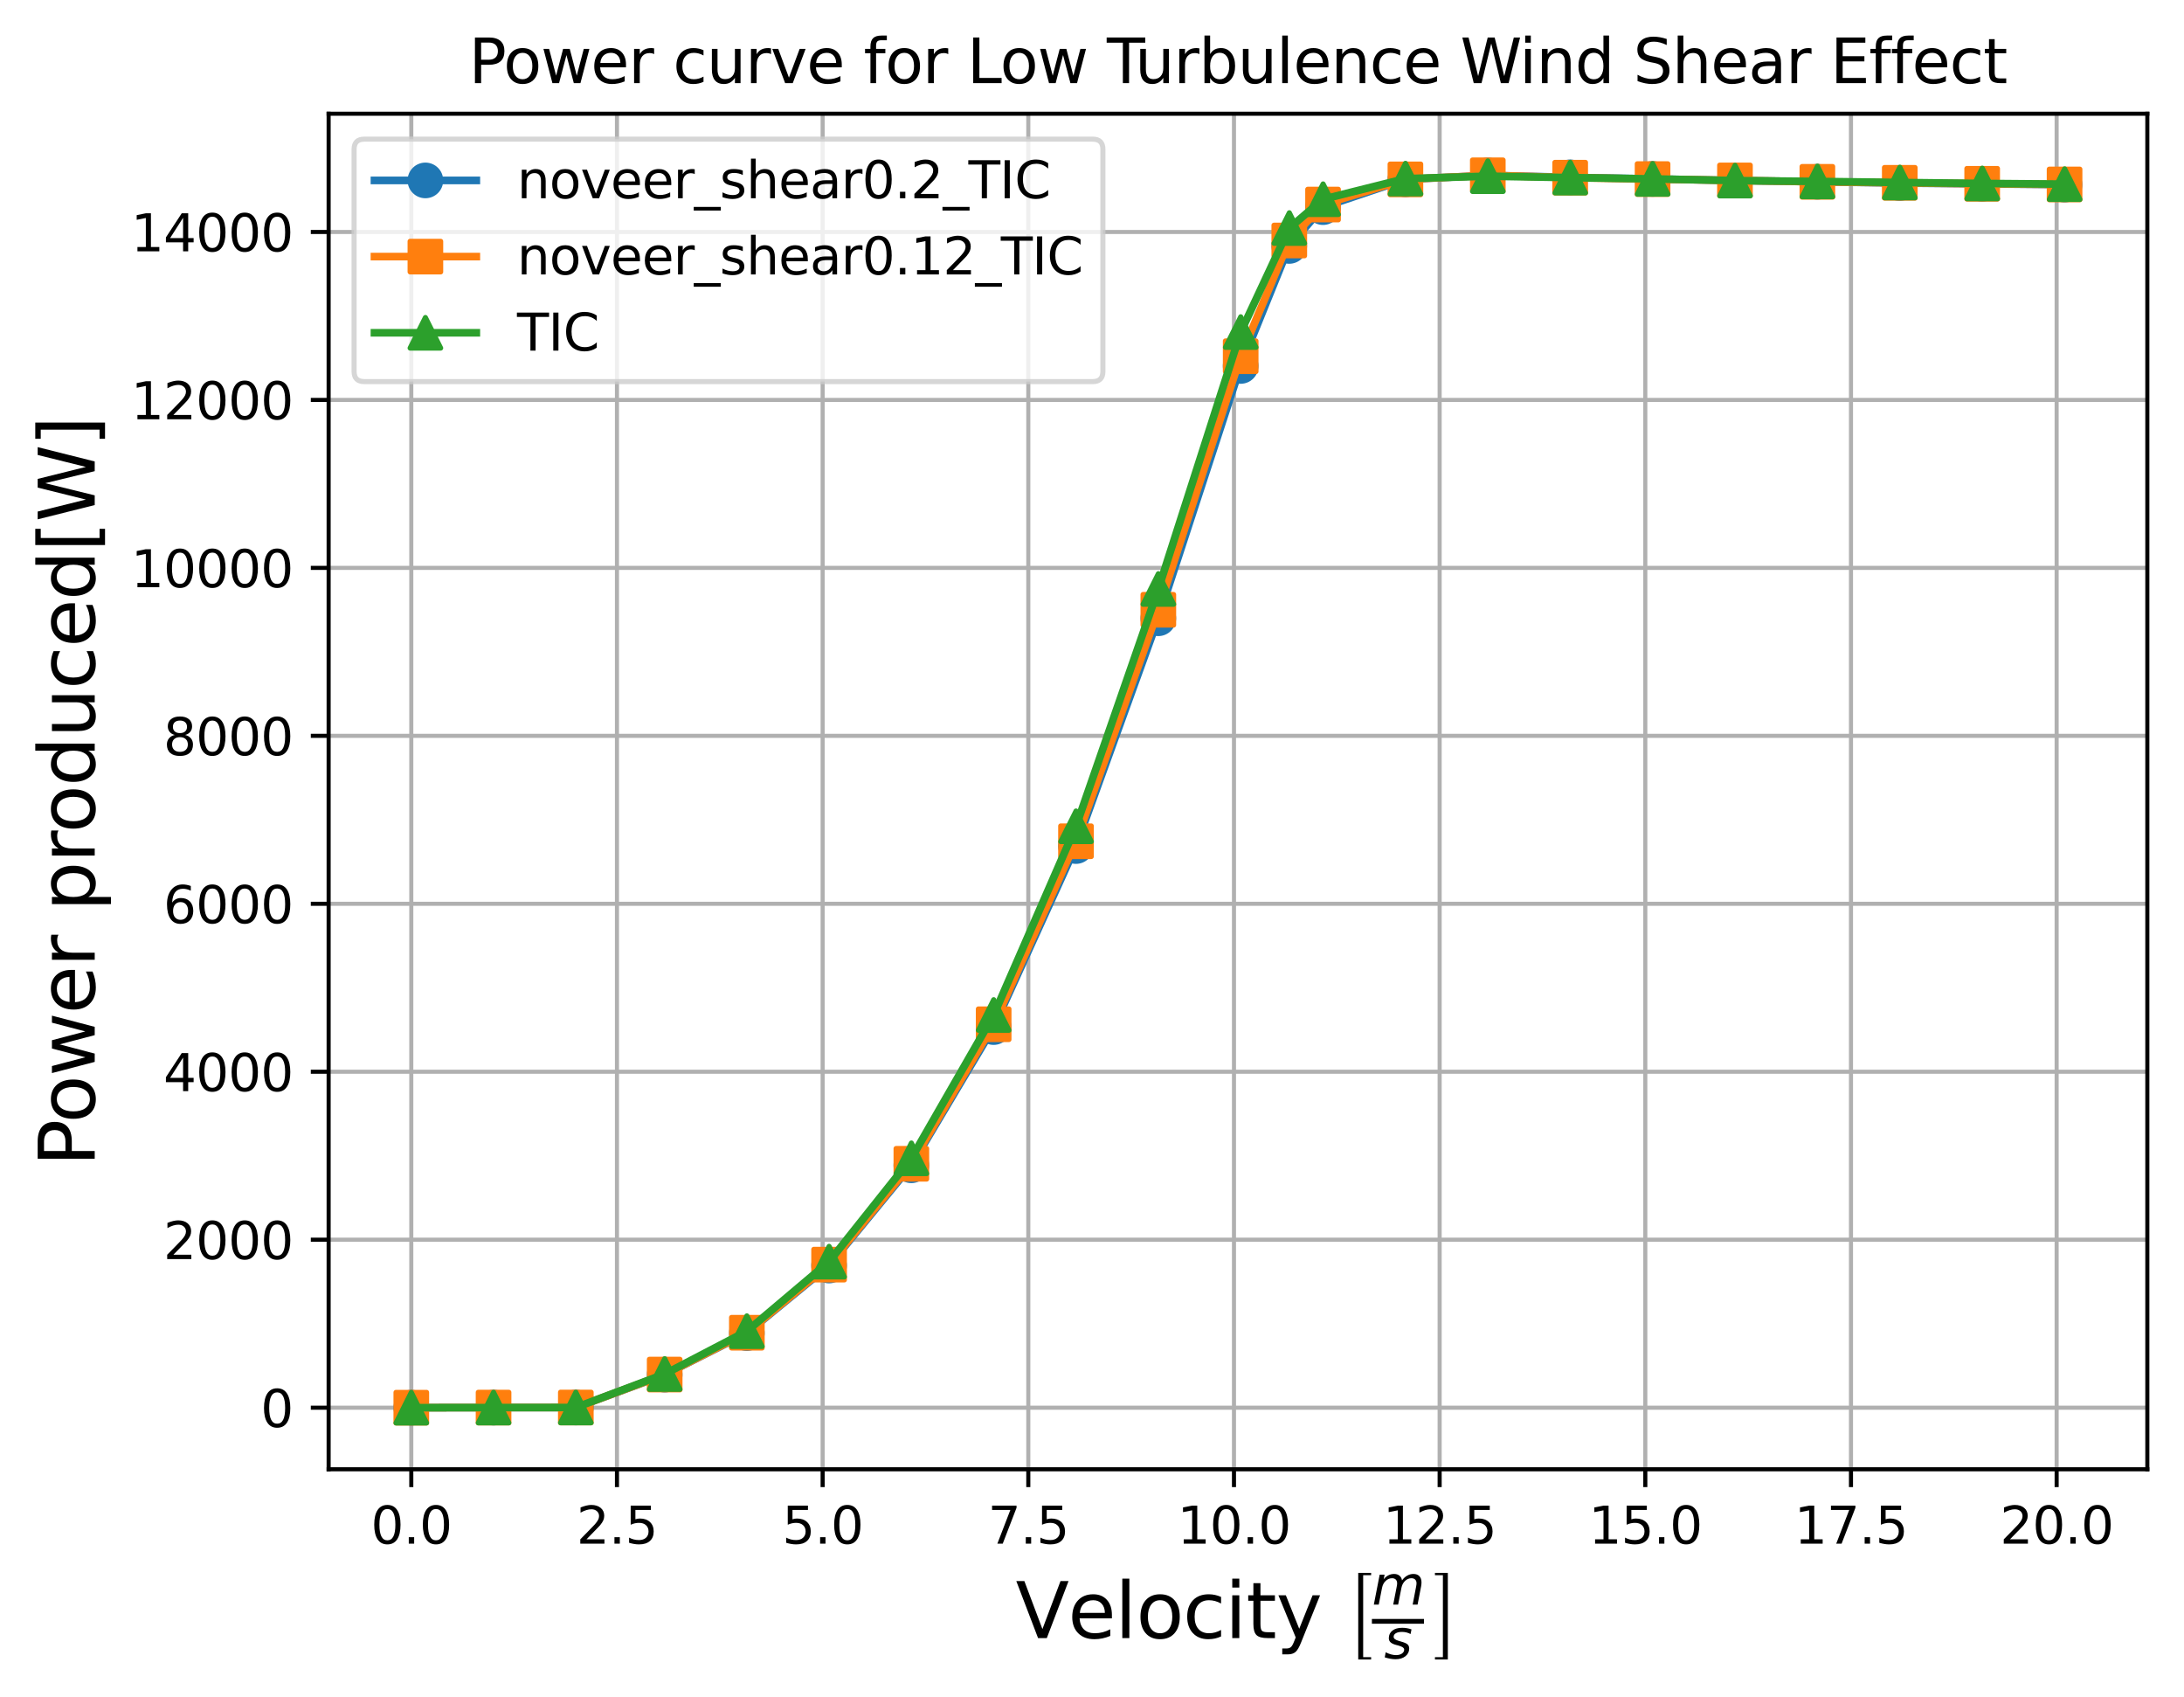 <?xml version="1.0" encoding="utf-8" standalone="no"?>
<!DOCTYPE svg PUBLIC "-//W3C//DTD SVG 1.1//EN"
  "http://www.w3.org/Graphics/SVG/1.1/DTD/svg11.dtd">
<svg xmlns:xlink="http://www.w3.org/1999/xlink" width="428.85pt" height="333.108pt" viewBox="0 0 428.85 333.108" xmlns="http://www.w3.org/2000/svg" version="1.1">
 <defs>
  <style type="text/css">*{stroke-linejoin: round; stroke-linecap: butt}</style>
 </defs>
 <g id="figure_1">
  <g id="patch_1">
   <path d="M 0 333.108 
L 428.85 333.108 
L 428.85 0 
L 0 0 
z
" style="fill: #ffffff"/>
  </g>
  <g id="axes_1">
   <g id="patch_2">
    <path d="M 64.53 288.43 
L 421.65 288.43 
L 421.65 22.318 
L 64.53 22.318 
z
" style="fill: #ffffff"/>
   </g>
   <g id="matplotlib.axis_1">
    <g id="xtick_1">
     <g id="line2d_1">
      <path d="M 80.762 288.43 
L 80.762 22.318 
" clip-path="url(#p6a0db262dc)" style="fill: none; stroke: #b0b0b0; stroke-width: 0.8; stroke-linecap: square"/>
     </g>
     <g id="line2d_2">
      <defs>
       <path id="m9c4af020da" d="M 0 0 
L 0 3.5 
" style="stroke: #000000; stroke-width: 0.8"/>
      </defs>
      <g>
       <use xlink:href="#m9c4af020da" x="80.762" y="288.43" style="stroke: #000000; stroke-width: 0.8"/>
      </g>
     </g>
     <g id="text_1">
      <!-- 0.0 -->
      <g transform="translate(72.811 303.029) scale(0.1 -0.1)">
       <defs>
        <path id="DejaVuSans-30" d="M 2034 4250 
Q 1547 4250 1301 3770 
Q 1056 3291 1056 2328 
Q 1056 1369 1301 889 
Q 1547 409 2034 409 
Q 2525 409 2770 889 
Q 3016 1369 3016 2328 
Q 3016 3291 2770 3770 
Q 2525 4250 2034 4250 
z
M 2034 4750 
Q 2819 4750 3233 4129 
Q 3647 3509 3647 2328 
Q 3647 1150 3233 529 
Q 2819 -91 2034 -91 
Q 1250 -91 836 529 
Q 422 1150 422 2328 
Q 422 3509 836 4129 
Q 1250 4750 2034 4750 
z
" transform="scale(0.016)"/>
        <path id="DejaVuSans-2e" d="M 684 794 
L 1344 794 
L 1344 0 
L 684 0 
L 684 794 
z
" transform="scale(0.016)"/>
       </defs>
       <use xlink:href="#DejaVuSans-30"/>
       <use xlink:href="#DejaVuSans-2e" x="63.623"/>
       <use xlink:href="#DejaVuSans-30" x="95.41"/>
      </g>
     </g>
    </g>
    <g id="xtick_2">
     <g id="line2d_3">
      <path d="M 121.147 288.43 
L 121.147 22.318 
" clip-path="url(#p6a0db262dc)" style="fill: none; stroke: #b0b0b0; stroke-width: 0.8; stroke-linecap: square"/>
     </g>
     <g id="line2d_4">
      <g>
       <use xlink:href="#m9c4af020da" x="121.147" y="288.43" style="stroke: #000000; stroke-width: 0.8"/>
      </g>
     </g>
     <g id="text_2">
      <!-- 2.5 -->
      <g transform="translate(113.196 303.029) scale(0.1 -0.1)">
       <defs>
        <path id="DejaVuSans-32" d="M 1228 531 
L 3431 531 
L 3431 0 
L 469 0 
L 469 531 
Q 828 903 1448 1529 
Q 2069 2156 2228 2338 
Q 2531 2678 2651 2914 
Q 2772 3150 2772 3378 
Q 2772 3750 2511 3984 
Q 2250 4219 1831 4219 
Q 1534 4219 1204 4116 
Q 875 4013 500 3803 
L 500 4441 
Q 881 4594 1212 4672 
Q 1544 4750 1819 4750 
Q 2544 4750 2975 4387 
Q 3406 4025 3406 3419 
Q 3406 3131 3298 2873 
Q 3191 2616 2906 2266 
Q 2828 2175 2409 1742 
Q 1991 1309 1228 531 
z
" transform="scale(0.016)"/>
        <path id="DejaVuSans-35" d="M 691 4666 
L 3169 4666 
L 3169 4134 
L 1269 4134 
L 1269 2991 
Q 1406 3038 1543 3061 
Q 1681 3084 1819 3084 
Q 2600 3084 3056 2656 
Q 3513 2228 3513 1497 
Q 3513 744 3044 326 
Q 2575 -91 1722 -91 
Q 1428 -91 1123 -41 
Q 819 9 494 109 
L 494 744 
Q 775 591 1075 516 
Q 1375 441 1709 441 
Q 2250 441 2565 725 
Q 2881 1009 2881 1497 
Q 2881 1984 2565 2268 
Q 2250 2553 1709 2553 
Q 1456 2553 1204 2497 
Q 953 2441 691 2322 
L 691 4666 
z
" transform="scale(0.016)"/>
       </defs>
       <use xlink:href="#DejaVuSans-32"/>
       <use xlink:href="#DejaVuSans-2e" x="63.623"/>
       <use xlink:href="#DejaVuSans-35" x="95.41"/>
      </g>
     </g>
    </g>
    <g id="xtick_3">
     <g id="line2d_5">
      <path d="M 161.532 288.43 
L 161.532 22.318 
" clip-path="url(#p6a0db262dc)" style="fill: none; stroke: #b0b0b0; stroke-width: 0.8; stroke-linecap: square"/>
     </g>
     <g id="line2d_6">
      <g>
       <use xlink:href="#m9c4af020da" x="161.532" y="288.43" style="stroke: #000000; stroke-width: 0.8"/>
      </g>
     </g>
     <g id="text_3">
      <!-- 5.0 -->
      <g transform="translate(153.581 303.029) scale(0.1 -0.1)">
       <use xlink:href="#DejaVuSans-35"/>
       <use xlink:href="#DejaVuSans-2e" x="63.623"/>
       <use xlink:href="#DejaVuSans-30" x="95.41"/>
      </g>
     </g>
    </g>
    <g id="xtick_4">
     <g id="line2d_7">
      <path d="M 201.917 288.43 
L 201.917 22.318 
" clip-path="url(#p6a0db262dc)" style="fill: none; stroke: #b0b0b0; stroke-width: 0.8; stroke-linecap: square"/>
     </g>
     <g id="line2d_8">
      <g>
       <use xlink:href="#m9c4af020da" x="201.917" y="288.43" style="stroke: #000000; stroke-width: 0.8"/>
      </g>
     </g>
     <g id="text_4">
      <!-- 7.5 -->
      <g transform="translate(193.966 303.029) scale(0.1 -0.1)">
       <defs>
        <path id="DejaVuSans-37" d="M 525 4666 
L 3525 4666 
L 3525 4397 
L 1831 0 
L 1172 0 
L 2766 4134 
L 525 4134 
L 525 4666 
z
" transform="scale(0.016)"/>
       </defs>
       <use xlink:href="#DejaVuSans-37"/>
       <use xlink:href="#DejaVuSans-2e" x="63.623"/>
       <use xlink:href="#DejaVuSans-35" x="95.41"/>
      </g>
     </g>
    </g>
    <g id="xtick_5">
     <g id="line2d_9">
      <path d="M 242.303 288.43 
L 242.303 22.318 
" clip-path="url(#p6a0db262dc)" style="fill: none; stroke: #b0b0b0; stroke-width: 0.8; stroke-linecap: square"/>
     </g>
     <g id="line2d_10">
      <g>
       <use xlink:href="#m9c4af020da" x="242.303" y="288.43" style="stroke: #000000; stroke-width: 0.8"/>
      </g>
     </g>
     <g id="text_5">
      <!-- 10.0 -->
      <g transform="translate(231.17 303.029) scale(0.1 -0.1)">
       <defs>
        <path id="DejaVuSans-31" d="M 794 531 
L 1825 531 
L 1825 4091 
L 703 3866 
L 703 4441 
L 1819 4666 
L 2450 4666 
L 2450 531 
L 3481 531 
L 3481 0 
L 794 0 
L 794 531 
z
" transform="scale(0.016)"/>
       </defs>
       <use xlink:href="#DejaVuSans-31"/>
       <use xlink:href="#DejaVuSans-30" x="63.623"/>
       <use xlink:href="#DejaVuSans-2e" x="127.246"/>
       <use xlink:href="#DejaVuSans-30" x="159.033"/>
      </g>
     </g>
    </g>
    <g id="xtick_6">
     <g id="line2d_11">
      <path d="M 282.688 288.43 
L 282.688 22.318 
" clip-path="url(#p6a0db262dc)" style="fill: none; stroke: #b0b0b0; stroke-width: 0.8; stroke-linecap: square"/>
     </g>
     <g id="line2d_12">
      <g>
       <use xlink:href="#m9c4af020da" x="282.688" y="288.43" style="stroke: #000000; stroke-width: 0.8"/>
      </g>
     </g>
     <g id="text_6">
      <!-- 12.5 -->
      <g transform="translate(271.555 303.029) scale(0.1 -0.1)">
       <use xlink:href="#DejaVuSans-31"/>
       <use xlink:href="#DejaVuSans-32" x="63.623"/>
       <use xlink:href="#DejaVuSans-2e" x="127.246"/>
       <use xlink:href="#DejaVuSans-35" x="159.033"/>
      </g>
     </g>
    </g>
    <g id="xtick_7">
     <g id="line2d_13">
      <path d="M 323.073 288.43 
L 323.073 22.318 
" clip-path="url(#p6a0db262dc)" style="fill: none; stroke: #b0b0b0; stroke-width: 0.8; stroke-linecap: square"/>
     </g>
     <g id="line2d_14">
      <g>
       <use xlink:href="#m9c4af020da" x="323.073" y="288.43" style="stroke: #000000; stroke-width: 0.8"/>
      </g>
     </g>
     <g id="text_7">
      <!-- 15.0 -->
      <g transform="translate(311.94 303.029) scale(0.1 -0.1)">
       <use xlink:href="#DejaVuSans-31"/>
       <use xlink:href="#DejaVuSans-35" x="63.623"/>
       <use xlink:href="#DejaVuSans-2e" x="127.246"/>
       <use xlink:href="#DejaVuSans-30" x="159.033"/>
      </g>
     </g>
    </g>
    <g id="xtick_8">
     <g id="line2d_15">
      <path d="M 363.458 288.43 
L 363.458 22.318 
" clip-path="url(#p6a0db262dc)" style="fill: none; stroke: #b0b0b0; stroke-width: 0.8; stroke-linecap: square"/>
     </g>
     <g id="line2d_16">
      <g>
       <use xlink:href="#m9c4af020da" x="363.458" y="288.43" style="stroke: #000000; stroke-width: 0.8"/>
      </g>
     </g>
     <g id="text_8">
      <!-- 17.5 -->
      <g transform="translate(352.325 303.029) scale(0.1 -0.1)">
       <use xlink:href="#DejaVuSans-31"/>
       <use xlink:href="#DejaVuSans-37" x="63.623"/>
       <use xlink:href="#DejaVuSans-2e" x="127.246"/>
       <use xlink:href="#DejaVuSans-35" x="159.033"/>
      </g>
     </g>
    </g>
    <g id="xtick_9">
     <g id="line2d_17">
      <path d="M 403.843 288.43 
L 403.843 22.318 
" clip-path="url(#p6a0db262dc)" style="fill: none; stroke: #b0b0b0; stroke-width: 0.8; stroke-linecap: square"/>
     </g>
     <g id="line2d_18">
      <g>
       <use xlink:href="#m9c4af020da" x="403.843" y="288.43" style="stroke: #000000; stroke-width: 0.8"/>
      </g>
     </g>
     <g id="text_9">
      <!-- 20.0 -->
      <g transform="translate(392.71 303.029) scale(0.1 -0.1)">
       <use xlink:href="#DejaVuSans-32"/>
       <use xlink:href="#DejaVuSans-30" x="63.623"/>
       <use xlink:href="#DejaVuSans-2e" x="127.246"/>
       <use xlink:href="#DejaVuSans-30" x="159.033"/>
      </g>
     </g>
    </g>
    <g id="text_10">
     <!-- Velocity $\left[\frac{\mathit{m}}{\mathit{s}}\right]$ -->
     <g transform="translate(199.44 321.708) scale(0.15 -0.15)">
      <defs>
       <path id="DejaVuSans-56" d="M 1831 0 
L 50 4666 
L 709 4666 
L 2188 738 
L 3669 4666 
L 4325 4666 
L 2547 0 
L 1831 0 
z
" transform="scale(0.016)"/>
       <path id="DejaVuSans-65" d="M 3597 1894 
L 3597 1613 
L 953 1613 
Q 991 1019 1311 708 
Q 1631 397 2203 397 
Q 2534 397 2845 478 
Q 3156 559 3463 722 
L 3463 178 
Q 3153 47 2828 -22 
Q 2503 -91 2169 -91 
Q 1331 -91 842 396 
Q 353 884 353 1716 
Q 353 2575 817 3079 
Q 1281 3584 2069 3584 
Q 2775 3584 3186 3129 
Q 3597 2675 3597 1894 
z
M 3022 2063 
Q 3016 2534 2758 2815 
Q 2500 3097 2075 3097 
Q 1594 3097 1305 2825 
Q 1016 2553 972 2059 
L 3022 2063 
z
" transform="scale(0.016)"/>
       <path id="DejaVuSans-6c" d="M 603 4863 
L 1178 4863 
L 1178 0 
L 603 0 
L 603 4863 
z
" transform="scale(0.016)"/>
       <path id="DejaVuSans-6f" d="M 1959 3097 
Q 1497 3097 1228 2736 
Q 959 2375 959 1747 
Q 959 1119 1226 758 
Q 1494 397 1959 397 
Q 2419 397 2687 759 
Q 2956 1122 2956 1747 
Q 2956 2369 2687 2733 
Q 2419 3097 1959 3097 
z
M 1959 3584 
Q 2709 3584 3137 3096 
Q 3566 2609 3566 1747 
Q 3566 888 3137 398 
Q 2709 -91 1959 -91 
Q 1206 -91 779 398 
Q 353 888 353 1747 
Q 353 2609 779 3096 
Q 1206 3584 1959 3584 
z
" transform="scale(0.016)"/>
       <path id="DejaVuSans-63" d="M 3122 3366 
L 3122 2828 
Q 2878 2963 2633 3030 
Q 2388 3097 2138 3097 
Q 1578 3097 1268 2742 
Q 959 2388 959 1747 
Q 959 1106 1268 751 
Q 1578 397 2138 397 
Q 2388 397 2633 464 
Q 2878 531 3122 666 
L 3122 134 
Q 2881 22 2623 -34 
Q 2366 -91 2075 -91 
Q 1284 -91 818 406 
Q 353 903 353 1747 
Q 353 2603 823 3093 
Q 1294 3584 2113 3584 
Q 2378 3584 2631 3529 
Q 2884 3475 3122 3366 
z
" transform="scale(0.016)"/>
       <path id="DejaVuSans-69" d="M 603 3500 
L 1178 3500 
L 1178 0 
L 603 0 
L 603 3500 
z
M 603 4863 
L 1178 4863 
L 1178 4134 
L 603 4134 
L 603 4863 
z
" transform="scale(0.016)"/>
       <path id="DejaVuSans-74" d="M 1172 4494 
L 1172 3500 
L 2356 3500 
L 2356 3053 
L 1172 3053 
L 1172 1153 
Q 1172 725 1289 603 
Q 1406 481 1766 481 
L 2356 481 
L 2356 0 
L 1766 0 
Q 1100 0 847 248 
Q 594 497 594 1153 
L 594 3053 
L 172 3053 
L 172 3500 
L 594 3500 
L 594 4494 
L 1172 4494 
z
" transform="scale(0.016)"/>
       <path id="DejaVuSans-79" d="M 2059 -325 
Q 1816 -950 1584 -1140 
Q 1353 -1331 966 -1331 
L 506 -1331 
L 506 -850 
L 844 -850 
Q 1081 -850 1212 -737 
Q 1344 -625 1503 -206 
L 1606 56 
L 191 3500 
L 800 3500 
L 1894 763 
L 2988 3500 
L 3597 3500 
L 2059 -325 
z
" transform="scale(0.016)"/>
       <path id="DejaVuSans-20" transform="scale(0.016)"/>
       <path id="STIXSizeOneSym-Regular-5b" d="M 2323 -1050 
L 1152 -1050 
L 1152 6822 
L 2323 6822 
L 2323 6611 
L 1600 6611 
L 1600 -838 
L 2323 -838 
L 2323 -1050 
z
" transform="scale(0.016)"/>
       <path id="DejaVuSans-Oblique-6d" d="M 5747 2113 
L 5338 0 
L 4763 0 
L 5166 2094 
Q 5191 2228 5203 2325 
Q 5216 2422 5216 2491 
Q 5216 2772 5059 2928 
Q 4903 3084 4622 3084 
Q 4203 3084 3875 2770 
Q 3547 2456 3450 1953 
L 3066 0 
L 2491 0 
L 2900 2094 
Q 2925 2209 2937 2307 
Q 2950 2406 2950 2484 
Q 2950 2769 2794 2926 
Q 2638 3084 2363 3084 
Q 1938 3084 1609 2770 
Q 1281 2456 1184 1953 
L 800 0 
L 225 0 
L 909 3500 
L 1484 3500 
L 1375 2956 
Q 1609 3263 1923 3423 
Q 2238 3584 2597 3584 
Q 2978 3584 3223 3384 
Q 3469 3184 3519 2828 
Q 3781 3197 4126 3390 
Q 4472 3584 4856 3584 
Q 5306 3584 5551 3325 
Q 5797 3066 5797 2591 
Q 5797 2488 5784 2364 
Q 5772 2241 5747 2113 
z
" transform="scale(0.016)"/>
       <path id="DejaVuSans-Oblique-73" d="M 3200 3397 
L 3091 2853 
Q 2863 2978 2609 3040 
Q 2356 3103 2088 3103 
Q 1634 3103 1373 2948 
Q 1113 2794 1113 2528 
Q 1113 2219 1719 2053 
Q 1766 2041 1788 2034 
L 1972 1978 
Q 2547 1819 2739 1644 
Q 2931 1469 2931 1166 
Q 2931 609 2489 259 
Q 2047 -91 1331 -91 
Q 1053 -91 747 -37 
Q 441 16 72 128 
L 184 722 
Q 500 559 806 475 
Q 1113 391 1394 391 
Q 1816 391 2080 572 
Q 2344 753 2344 1031 
Q 2344 1331 1650 1516 
L 1591 1531 
L 1394 1581 
Q 956 1697 753 1886 
Q 550 2075 550 2369 
Q 550 2928 970 3256 
Q 1391 3584 2113 3584 
Q 2397 3584 2667 3537 
Q 2938 3491 3200 3397 
z
" transform="scale(0.016)"/>
       <path id="STIXSizeOneSym-Regular-5d" d="M 1299 -1050 
L 128 -1050 
L 128 -838 
L 851 -838 
L 851 6611 
L 128 6611 
L 128 6822 
L 1299 6822 
L 1299 -1050 
z
" transform="scale(0.016)"/>
      </defs>
      <use xlink:href="#DejaVuSans-56" transform="translate(0 0.945)"/>
      <use xlink:href="#DejaVuSans-65" transform="translate(68.408 0.945)"/>
      <use xlink:href="#DejaVuSans-6c" transform="translate(129.932 0.945)"/>
      <use xlink:href="#DejaVuSans-6f" transform="translate(157.715 0.945)"/>
      <use xlink:href="#DejaVuSans-63" transform="translate(218.896 0.945)"/>
      <use xlink:href="#DejaVuSans-69" transform="translate(273.877 0.945)"/>
      <use xlink:href="#DejaVuSans-74" transform="translate(301.66 0.945)"/>
      <use xlink:href="#DejaVuSans-79" transform="translate(340.869 0.945)"/>
      <use xlink:href="#DejaVuSans-20" transform="translate(400.049 0.945)"/>
      <use xlink:href="#STIXSizeOneSym-Regular-5b" transform="translate(431.836 -11.938) scale(0.9)"/>
      <use xlink:href="#DejaVuSans-Oblique-6d" transform="translate(466.306 44.742) scale(0.7)"/>
      <use xlink:href="#DejaVuSans-Oblique-73" transform="translate(482.306 -25.708) scale(0.7)"/>
      <use xlink:href="#STIXSizeOneSym-Regular-5d" transform="translate(546.994 -11.938) scale(0.9)"/>
      <path d="M 466.306 19.742 
L 466.306 25.992 
L 534.494 25.992 
L 534.494 19.742 
L 466.306 19.742 
z
"/>
     </g>
    </g>
   </g>
   <g id="matplotlib.axis_2">
    <g id="ytick_1">
     <g id="line2d_19">
      <path d="M 64.53 276.334 
L 421.65 276.334 
" clip-path="url(#p6a0db262dc)" style="fill: none; stroke: #b0b0b0; stroke-width: 0.8; stroke-linecap: square"/>
     </g>
     <g id="line2d_20">
      <defs>
       <path id="m7f1cf09337" d="M 0 0 
L -3.5 0 
" style="stroke: #000000; stroke-width: 0.8"/>
      </defs>
      <g>
       <use xlink:href="#m7f1cf09337" x="64.53" y="276.334" style="stroke: #000000; stroke-width: 0.8"/>
      </g>
     </g>
     <g id="text_11">
      <!-- 0 -->
      <g transform="translate(51.167 280.133) scale(0.1 -0.1)">
       <use xlink:href="#DejaVuSans-30"/>
      </g>
     </g>
    </g>
    <g id="ytick_2">
     <g id="line2d_21">
      <path d="M 64.53 243.363 
L 421.65 243.363 
" clip-path="url(#p6a0db262dc)" style="fill: none; stroke: #b0b0b0; stroke-width: 0.8; stroke-linecap: square"/>
     </g>
     <g id="line2d_22">
      <g>
       <use xlink:href="#m7f1cf09337" x="64.53" y="243.363" style="stroke: #000000; stroke-width: 0.8"/>
      </g>
     </g>
     <g id="text_12">
      <!-- 2000 -->
      <g transform="translate(32.08 247.163) scale(0.1 -0.1)">
       <use xlink:href="#DejaVuSans-32"/>
       <use xlink:href="#DejaVuSans-30" x="63.623"/>
       <use xlink:href="#DejaVuSans-30" x="127.246"/>
       <use xlink:href="#DejaVuSans-30" x="190.869"/>
      </g>
     </g>
    </g>
    <g id="ytick_3">
     <g id="line2d_23">
      <path d="M 64.53 210.392 
L 421.65 210.392 
" clip-path="url(#p6a0db262dc)" style="fill: none; stroke: #b0b0b0; stroke-width: 0.8; stroke-linecap: square"/>
     </g>
     <g id="line2d_24">
      <g>
       <use xlink:href="#m7f1cf09337" x="64.53" y="210.392" style="stroke: #000000; stroke-width: 0.8"/>
      </g>
     </g>
     <g id="text_13">
      <!-- 4000 -->
      <g transform="translate(32.08 214.192) scale(0.1 -0.1)">
       <defs>
        <path id="DejaVuSans-34" d="M 2419 4116 
L 825 1625 
L 2419 1625 
L 2419 4116 
z
M 2253 4666 
L 3047 4666 
L 3047 1625 
L 3713 1625 
L 3713 1100 
L 3047 1100 
L 3047 0 
L 2419 0 
L 2419 1100 
L 313 1100 
L 313 1709 
L 2253 4666 
z
" transform="scale(0.016)"/>
       </defs>
       <use xlink:href="#DejaVuSans-34"/>
       <use xlink:href="#DejaVuSans-30" x="63.623"/>
       <use xlink:href="#DejaVuSans-30" x="127.246"/>
       <use xlink:href="#DejaVuSans-30" x="190.869"/>
      </g>
     </g>
    </g>
    <g id="ytick_4">
     <g id="line2d_25">
      <path d="M 64.53 177.422 
L 421.65 177.422 
" clip-path="url(#p6a0db262dc)" style="fill: none; stroke: #b0b0b0; stroke-width: 0.8; stroke-linecap: square"/>
     </g>
     <g id="line2d_26">
      <g>
       <use xlink:href="#m7f1cf09337" x="64.53" y="177.422" style="stroke: #000000; stroke-width: 0.8"/>
      </g>
     </g>
     <g id="text_14">
      <!-- 6000 -->
      <g transform="translate(32.08 181.221) scale(0.1 -0.1)">
       <defs>
        <path id="DejaVuSans-36" d="M 2113 2584 
Q 1688 2584 1439 2293 
Q 1191 2003 1191 1497 
Q 1191 994 1439 701 
Q 1688 409 2113 409 
Q 2538 409 2786 701 
Q 3034 994 3034 1497 
Q 3034 2003 2786 2293 
Q 2538 2584 2113 2584 
z
M 3366 4563 
L 3366 3988 
Q 3128 4100 2886 4159 
Q 2644 4219 2406 4219 
Q 1781 4219 1451 3797 
Q 1122 3375 1075 2522 
Q 1259 2794 1537 2939 
Q 1816 3084 2150 3084 
Q 2853 3084 3261 2657 
Q 3669 2231 3669 1497 
Q 3669 778 3244 343 
Q 2819 -91 2113 -91 
Q 1303 -91 875 529 
Q 447 1150 447 2328 
Q 447 3434 972 4092 
Q 1497 4750 2381 4750 
Q 2619 4750 2861 4703 
Q 3103 4656 3366 4563 
z
" transform="scale(0.016)"/>
       </defs>
       <use xlink:href="#DejaVuSans-36"/>
       <use xlink:href="#DejaVuSans-30" x="63.623"/>
       <use xlink:href="#DejaVuSans-30" x="127.246"/>
       <use xlink:href="#DejaVuSans-30" x="190.869"/>
      </g>
     </g>
    </g>
    <g id="ytick_5">
     <g id="line2d_27">
      <path d="M 64.53 144.451 
L 421.65 144.451 
" clip-path="url(#p6a0db262dc)" style="fill: none; stroke: #b0b0b0; stroke-width: 0.8; stroke-linecap: square"/>
     </g>
     <g id="line2d_28">
      <g>
       <use xlink:href="#m7f1cf09337" x="64.53" y="144.451" style="stroke: #000000; stroke-width: 0.8"/>
      </g>
     </g>
     <g id="text_15">
      <!-- 8000 -->
      <g transform="translate(32.08 148.25) scale(0.1 -0.1)">
       <defs>
        <path id="DejaVuSans-38" d="M 2034 2216 
Q 1584 2216 1326 1975 
Q 1069 1734 1069 1313 
Q 1069 891 1326 650 
Q 1584 409 2034 409 
Q 2484 409 2743 651 
Q 3003 894 3003 1313 
Q 3003 1734 2745 1975 
Q 2488 2216 2034 2216 
z
M 1403 2484 
Q 997 2584 770 2862 
Q 544 3141 544 3541 
Q 544 4100 942 4425 
Q 1341 4750 2034 4750 
Q 2731 4750 3128 4425 
Q 3525 4100 3525 3541 
Q 3525 3141 3298 2862 
Q 3072 2584 2669 2484 
Q 3125 2378 3379 2068 
Q 3634 1759 3634 1313 
Q 3634 634 3220 271 
Q 2806 -91 2034 -91 
Q 1263 -91 848 271 
Q 434 634 434 1313 
Q 434 1759 690 2068 
Q 947 2378 1403 2484 
z
M 1172 3481 
Q 1172 3119 1398 2916 
Q 1625 2713 2034 2713 
Q 2441 2713 2670 2916 
Q 2900 3119 2900 3481 
Q 2900 3844 2670 4047 
Q 2441 4250 2034 4250 
Q 1625 4250 1398 4047 
Q 1172 3844 1172 3481 
z
" transform="scale(0.016)"/>
       </defs>
       <use xlink:href="#DejaVuSans-38"/>
       <use xlink:href="#DejaVuSans-30" x="63.623"/>
       <use xlink:href="#DejaVuSans-30" x="127.246"/>
       <use xlink:href="#DejaVuSans-30" x="190.869"/>
      </g>
     </g>
    </g>
    <g id="ytick_6">
     <g id="line2d_29">
      <path d="M 64.53 111.48 
L 421.65 111.48 
" clip-path="url(#p6a0db262dc)" style="fill: none; stroke: #b0b0b0; stroke-width: 0.8; stroke-linecap: square"/>
     </g>
     <g id="line2d_30">
      <g>
       <use xlink:href="#m7f1cf09337" x="64.53" y="111.48" style="stroke: #000000; stroke-width: 0.8"/>
      </g>
     </g>
     <g id="text_16">
      <!-- 10000 -->
      <g transform="translate(25.717 115.279) scale(0.1 -0.1)">
       <use xlink:href="#DejaVuSans-31"/>
       <use xlink:href="#DejaVuSans-30" x="63.623"/>
       <use xlink:href="#DejaVuSans-30" x="127.246"/>
       <use xlink:href="#DejaVuSans-30" x="190.869"/>
       <use xlink:href="#DejaVuSans-30" x="254.492"/>
      </g>
     </g>
    </g>
    <g id="ytick_7">
     <g id="line2d_31">
      <path d="M 64.53 78.509 
L 421.65 78.509 
" clip-path="url(#p6a0db262dc)" style="fill: none; stroke: #b0b0b0; stroke-width: 0.8; stroke-linecap: square"/>
     </g>
     <g id="line2d_32">
      <g>
       <use xlink:href="#m7f1cf09337" x="64.53" y="78.509" style="stroke: #000000; stroke-width: 0.8"/>
      </g>
     </g>
     <g id="text_17">
      <!-- 12000 -->
      <g transform="translate(25.717 82.308) scale(0.1 -0.1)">
       <use xlink:href="#DejaVuSans-31"/>
       <use xlink:href="#DejaVuSans-32" x="63.623"/>
       <use xlink:href="#DejaVuSans-30" x="127.246"/>
       <use xlink:href="#DejaVuSans-30" x="190.869"/>
       <use xlink:href="#DejaVuSans-30" x="254.492"/>
      </g>
     </g>
    </g>
    <g id="ytick_8">
     <g id="line2d_33">
      <path d="M 64.53 45.538 
L 421.65 45.538 
" clip-path="url(#p6a0db262dc)" style="fill: none; stroke: #b0b0b0; stroke-width: 0.8; stroke-linecap: square"/>
     </g>
     <g id="line2d_34">
      <g>
       <use xlink:href="#m7f1cf09337" x="64.53" y="45.538" style="stroke: #000000; stroke-width: 0.8"/>
      </g>
     </g>
     <g id="text_18">
      <!-- 14000 -->
      <g transform="translate(25.717 49.337) scale(0.1 -0.1)">
       <use xlink:href="#DejaVuSans-31"/>
       <use xlink:href="#DejaVuSans-34" x="63.623"/>
       <use xlink:href="#DejaVuSans-30" x="127.246"/>
       <use xlink:href="#DejaVuSans-30" x="190.869"/>
       <use xlink:href="#DejaVuSans-30" x="254.492"/>
      </g>
     </g>
    </g>
    <g id="text_19">
     <!-- Power produced[W] -->
     <g transform="translate(18.598 228.976) rotate(-90) scale(0.15 -0.15)">
      <defs>
       <path id="DejaVuSans-50" d="M 1259 4147 
L 1259 2394 
L 2053 2394 
Q 2494 2394 2734 2622 
Q 2975 2850 2975 3272 
Q 2975 3691 2734 3919 
Q 2494 4147 2053 4147 
L 1259 4147 
z
M 628 4666 
L 2053 4666 
Q 2838 4666 3239 4311 
Q 3641 3956 3641 3272 
Q 3641 2581 3239 2228 
Q 2838 1875 2053 1875 
L 1259 1875 
L 1259 0 
L 628 0 
L 628 4666 
z
" transform="scale(0.016)"/>
       <path id="DejaVuSans-77" d="M 269 3500 
L 844 3500 
L 1563 769 
L 2278 3500 
L 2956 3500 
L 3675 769 
L 4391 3500 
L 4966 3500 
L 4050 0 
L 3372 0 
L 2619 2869 
L 1863 0 
L 1184 0 
L 269 3500 
z
" transform="scale(0.016)"/>
       <path id="DejaVuSans-72" d="M 2631 2963 
Q 2534 3019 2420 3045 
Q 2306 3072 2169 3072 
Q 1681 3072 1420 2755 
Q 1159 2438 1159 1844 
L 1159 0 
L 581 0 
L 581 3500 
L 1159 3500 
L 1159 2956 
Q 1341 3275 1631 3429 
Q 1922 3584 2338 3584 
Q 2397 3584 2469 3576 
Q 2541 3569 2628 3553 
L 2631 2963 
z
" transform="scale(0.016)"/>
       <path id="DejaVuSans-70" d="M 1159 525 
L 1159 -1331 
L 581 -1331 
L 581 3500 
L 1159 3500 
L 1159 2969 
Q 1341 3281 1617 3432 
Q 1894 3584 2278 3584 
Q 2916 3584 3314 3078 
Q 3713 2572 3713 1747 
Q 3713 922 3314 415 
Q 2916 -91 2278 -91 
Q 1894 -91 1617 61 
Q 1341 213 1159 525 
z
M 3116 1747 
Q 3116 2381 2855 2742 
Q 2594 3103 2138 3103 
Q 1681 3103 1420 2742 
Q 1159 2381 1159 1747 
Q 1159 1113 1420 752 
Q 1681 391 2138 391 
Q 2594 391 2855 752 
Q 3116 1113 3116 1747 
z
" transform="scale(0.016)"/>
       <path id="DejaVuSans-64" d="M 2906 2969 
L 2906 4863 
L 3481 4863 
L 3481 0 
L 2906 0 
L 2906 525 
Q 2725 213 2448 61 
Q 2172 -91 1784 -91 
Q 1150 -91 751 415 
Q 353 922 353 1747 
Q 353 2572 751 3078 
Q 1150 3584 1784 3584 
Q 2172 3584 2448 3432 
Q 2725 3281 2906 2969 
z
M 947 1747 
Q 947 1113 1208 752 
Q 1469 391 1925 391 
Q 2381 391 2643 752 
Q 2906 1113 2906 1747 
Q 2906 2381 2643 2742 
Q 2381 3103 1925 3103 
Q 1469 3103 1208 2742 
Q 947 2381 947 1747 
z
" transform="scale(0.016)"/>
       <path id="DejaVuSans-75" d="M 544 1381 
L 544 3500 
L 1119 3500 
L 1119 1403 
Q 1119 906 1312 657 
Q 1506 409 1894 409 
Q 2359 409 2629 706 
Q 2900 1003 2900 1516 
L 2900 3500 
L 3475 3500 
L 3475 0 
L 2900 0 
L 2900 538 
Q 2691 219 2414 64 
Q 2138 -91 1772 -91 
Q 1169 -91 856 284 
Q 544 659 544 1381 
z
M 1991 3584 
L 1991 3584 
z
" transform="scale(0.016)"/>
       <path id="DejaVuSans-5b" d="M 550 4863 
L 1875 4863 
L 1875 4416 
L 1125 4416 
L 1125 -397 
L 1875 -397 
L 1875 -844 
L 550 -844 
L 550 4863 
z
" transform="scale(0.016)"/>
       <path id="DejaVuSans-57" d="M 213 4666 
L 850 4666 
L 1831 722 
L 2809 4666 
L 3519 4666 
L 4500 722 
L 5478 4666 
L 6119 4666 
L 4947 0 
L 4153 0 
L 3169 4050 
L 2175 0 
L 1381 0 
L 213 4666 
z
" transform="scale(0.016)"/>
       <path id="DejaVuSans-5d" d="M 1947 4863 
L 1947 -844 
L 622 -844 
L 622 -397 
L 1369 -397 
L 1369 4416 
L 622 4416 
L 622 4863 
L 1947 4863 
z
" transform="scale(0.016)"/>
      </defs>
      <use xlink:href="#DejaVuSans-50"/>
      <use xlink:href="#DejaVuSans-6f" x="56.678"/>
      <use xlink:href="#DejaVuSans-77" x="117.859"/>
      <use xlink:href="#DejaVuSans-65" x="199.646"/>
      <use xlink:href="#DejaVuSans-72" x="261.17"/>
      <use xlink:href="#DejaVuSans-20" x="302.283"/>
      <use xlink:href="#DejaVuSans-70" x="334.07"/>
      <use xlink:href="#DejaVuSans-72" x="397.547"/>
      <use xlink:href="#DejaVuSans-6f" x="436.41"/>
      <use xlink:href="#DejaVuSans-64" x="497.592"/>
      <use xlink:href="#DejaVuSans-75" x="561.068"/>
      <use xlink:href="#DejaVuSans-63" x="624.447"/>
      <use xlink:href="#DejaVuSans-65" x="679.428"/>
      <use xlink:href="#DejaVuSans-64" x="740.951"/>
      <use xlink:href="#DejaVuSans-5b" x="804.428"/>
      <use xlink:href="#DejaVuSans-57" x="843.441"/>
      <use xlink:href="#DejaVuSans-5d" x="942.318"/>
     </g>
    </g>
   </g>
   <g id="line2d_35">
    <path d="M 80.762 276.334 
L 96.916 276.318 
L 113.07 276.301 
L 130.516 269.855 
L 146.65 261.695 
L 162.796 248.429 
L 178.951 228.754 
L 195.112 201.62 
L 211.277 166.084 
L 227.445 121.371 
L 243.615 71.84 
L 253.157 48.279 
L 259.787 40.658 
L 275.962 35.212 
L 292.137 34.423 
L 308.314 34.814 
L 324.492 35.124 
L 340.67 35.431 
L 356.85 35.683 
L 373.029 35.935 
L 389.208 36.088 
L 405.388 36.244 
" clip-path="url(#p6a0db262dc)" style="fill: none; stroke: #1f77b4; stroke-width: 1.5; stroke-linecap: square"/>
    <defs>
     <path id="me014e86b4d" d="M 0 3 
C 0.796 3 1.559 2.684 2.121 2.121 
C 2.684 1.559 3 0.796 3 0 
C 3 -0.796 2.684 -1.559 2.121 -2.121 
C 1.559 -2.684 0.796 -3 0 -3 
C -0.796 -3 -1.559 -2.684 -2.121 -2.121 
C -2.684 -1.559 -3 -0.796 -3 0 
C -3 0.796 -2.684 1.559 -2.121 2.121 
C -1.559 2.684 -0.796 3 0 3 
z
" style="stroke: #1f77b4"/>
    </defs>
    <g clip-path="url(#p6a0db262dc)">
     <use xlink:href="#me014e86b4d" x="80.762" y="276.334" style="fill: #1f77b4; stroke: #1f77b4"/>
     <use xlink:href="#me014e86b4d" x="96.916" y="276.318" style="fill: #1f77b4; stroke: #1f77b4"/>
     <use xlink:href="#me014e86b4d" x="113.07" y="276.301" style="fill: #1f77b4; stroke: #1f77b4"/>
     <use xlink:href="#me014e86b4d" x="130.516" y="269.855" style="fill: #1f77b4; stroke: #1f77b4"/>
     <use xlink:href="#me014e86b4d" x="146.65" y="261.695" style="fill: #1f77b4; stroke: #1f77b4"/>
     <use xlink:href="#me014e86b4d" x="162.796" y="248.429" style="fill: #1f77b4; stroke: #1f77b4"/>
     <use xlink:href="#me014e86b4d" x="178.951" y="228.754" style="fill: #1f77b4; stroke: #1f77b4"/>
     <use xlink:href="#me014e86b4d" x="195.112" y="201.62" style="fill: #1f77b4; stroke: #1f77b4"/>
     <use xlink:href="#me014e86b4d" x="211.277" y="166.084" style="fill: #1f77b4; stroke: #1f77b4"/>
     <use xlink:href="#me014e86b4d" x="227.445" y="121.371" style="fill: #1f77b4; stroke: #1f77b4"/>
     <use xlink:href="#me014e86b4d" x="243.615" y="71.84" style="fill: #1f77b4; stroke: #1f77b4"/>
     <use xlink:href="#me014e86b4d" x="253.157" y="48.279" style="fill: #1f77b4; stroke: #1f77b4"/>
     <use xlink:href="#me014e86b4d" x="259.787" y="40.658" style="fill: #1f77b4; stroke: #1f77b4"/>
     <use xlink:href="#me014e86b4d" x="275.962" y="35.212" style="fill: #1f77b4; stroke: #1f77b4"/>
     <use xlink:href="#me014e86b4d" x="292.137" y="34.423" style="fill: #1f77b4; stroke: #1f77b4"/>
     <use xlink:href="#me014e86b4d" x="308.314" y="34.814" style="fill: #1f77b4; stroke: #1f77b4"/>
     <use xlink:href="#me014e86b4d" x="324.492" y="35.124" style="fill: #1f77b4; stroke: #1f77b4"/>
     <use xlink:href="#me014e86b4d" x="340.67" y="35.431" style="fill: #1f77b4; stroke: #1f77b4"/>
     <use xlink:href="#me014e86b4d" x="356.85" y="35.683" style="fill: #1f77b4; stroke: #1f77b4"/>
     <use xlink:href="#me014e86b4d" x="373.029" y="35.935" style="fill: #1f77b4; stroke: #1f77b4"/>
     <use xlink:href="#me014e86b4d" x="389.208" y="36.088" style="fill: #1f77b4; stroke: #1f77b4"/>
     <use xlink:href="#me014e86b4d" x="405.388" y="36.244" style="fill: #1f77b4; stroke: #1f77b4"/>
    </g>
   </g>
   <g id="line2d_36">
    <path d="M 80.762 276.334 
L 96.916 276.318 
L 113.07 276.301 
L 130.517 269.837 
L 146.652 261.617 
L 162.799 248.249 
L 178.954 228.46 
L 195.115 201.064 
L 211.281 165.143 
L 227.449 119.704 
L 243.62 69.935 
L 253.162 47.21 
L 259.793 40.156 
L 275.968 35.21 
L 292.144 34.414 
L 308.321 34.878 
L 324.499 35.155 
L 340.678 35.422 
L 356.858 35.695 
L 373.037 35.887 
L 389.218 36.076 
L 405.398 36.209 
" clip-path="url(#p6a0db262dc)" style="fill: none; stroke: #ff7f0e; stroke-width: 1.5; stroke-linecap: square"/>
    <defs>
     <path id="maff335b345" d="M -3 3 
L 3 3 
L 3 -3 
L -3 -3 
z
" style="stroke: #ff7f0e; stroke-linejoin: miter"/>
    </defs>
    <g clip-path="url(#p6a0db262dc)">
     <use xlink:href="#maff335b345" x="80.762" y="276.334" style="fill: #ff7f0e; stroke: #ff7f0e; stroke-linejoin: miter"/>
     <use xlink:href="#maff335b345" x="96.916" y="276.318" style="fill: #ff7f0e; stroke: #ff7f0e; stroke-linejoin: miter"/>
     <use xlink:href="#maff335b345" x="113.07" y="276.301" style="fill: #ff7f0e; stroke: #ff7f0e; stroke-linejoin: miter"/>
     <use xlink:href="#maff335b345" x="130.517" y="269.837" style="fill: #ff7f0e; stroke: #ff7f0e; stroke-linejoin: miter"/>
     <use xlink:href="#maff335b345" x="146.652" y="261.617" style="fill: #ff7f0e; stroke: #ff7f0e; stroke-linejoin: miter"/>
     <use xlink:href="#maff335b345" x="162.799" y="248.249" style="fill: #ff7f0e; stroke: #ff7f0e; stroke-linejoin: miter"/>
     <use xlink:href="#maff335b345" x="178.954" y="228.46" style="fill: #ff7f0e; stroke: #ff7f0e; stroke-linejoin: miter"/>
     <use xlink:href="#maff335b345" x="195.115" y="201.064" style="fill: #ff7f0e; stroke: #ff7f0e; stroke-linejoin: miter"/>
     <use xlink:href="#maff335b345" x="211.281" y="165.143" style="fill: #ff7f0e; stroke: #ff7f0e; stroke-linejoin: miter"/>
     <use xlink:href="#maff335b345" x="227.449" y="119.704" style="fill: #ff7f0e; stroke: #ff7f0e; stroke-linejoin: miter"/>
     <use xlink:href="#maff335b345" x="243.62" y="69.935" style="fill: #ff7f0e; stroke: #ff7f0e; stroke-linejoin: miter"/>
     <use xlink:href="#maff335b345" x="253.162" y="47.21" style="fill: #ff7f0e; stroke: #ff7f0e; stroke-linejoin: miter"/>
     <use xlink:href="#maff335b345" x="259.793" y="40.156" style="fill: #ff7f0e; stroke: #ff7f0e; stroke-linejoin: miter"/>
     <use xlink:href="#maff335b345" x="275.968" y="35.21" style="fill: #ff7f0e; stroke: #ff7f0e; stroke-linejoin: miter"/>
     <use xlink:href="#maff335b345" x="292.144" y="34.414" style="fill: #ff7f0e; stroke: #ff7f0e; stroke-linejoin: miter"/>
     <use xlink:href="#maff335b345" x="308.321" y="34.878" style="fill: #ff7f0e; stroke: #ff7f0e; stroke-linejoin: miter"/>
     <use xlink:href="#maff335b345" x="324.499" y="35.155" style="fill: #ff7f0e; stroke: #ff7f0e; stroke-linejoin: miter"/>
     <use xlink:href="#maff335b345" x="340.678" y="35.422" style="fill: #ff7f0e; stroke: #ff7f0e; stroke-linejoin: miter"/>
     <use xlink:href="#maff335b345" x="356.858" y="35.695" style="fill: #ff7f0e; stroke: #ff7f0e; stroke-linejoin: miter"/>
     <use xlink:href="#maff335b345" x="373.037" y="35.887" style="fill: #ff7f0e; stroke: #ff7f0e; stroke-linejoin: miter"/>
     <use xlink:href="#maff335b345" x="389.218" y="36.076" style="fill: #ff7f0e; stroke: #ff7f0e; stroke-linejoin: miter"/>
     <use xlink:href="#maff335b345" x="405.398" y="36.209" style="fill: #ff7f0e; stroke: #ff7f0e; stroke-linejoin: miter"/>
    </g>
   </g>
   <g id="line2d_37">
    <path d="M 80.762 276.334 
L 96.916 276.318 
L 113.07 276.301 
L 130.52 269.725 
L 146.655 261.316 
L 162.804 247.666 
L 178.96 227.381 
L 195.122 199.247 
L 211.288 162.203 
L 227.458 115.62 
L 243.63 65.187 
L 253.172 44.768 
L 259.803 39.107 
L 275.979 35.065 
L 292.156 34.584 
L 308.335 34.865 
L 324.514 35.119 
L 340.693 35.454 
L 356.874 35.617 
L 373.055 35.823 
L 389.236 36.011 
L 405.417 36.146 
" clip-path="url(#p6a0db262dc)" style="fill: none; stroke: #2ca02c; stroke-width: 1.5; stroke-linecap: square"/>
    <defs>
     <path id="m4a81ce2923" d="M 0 -3 
L -3 3 
L 3 3 
z
" style="stroke: #2ca02c; stroke-linejoin: miter"/>
    </defs>
    <g clip-path="url(#p6a0db262dc)">
     <use xlink:href="#m4a81ce2923" x="80.762" y="276.334" style="fill: #2ca02c; stroke: #2ca02c; stroke-linejoin: miter"/>
     <use xlink:href="#m4a81ce2923" x="96.916" y="276.318" style="fill: #2ca02c; stroke: #2ca02c; stroke-linejoin: miter"/>
     <use xlink:href="#m4a81ce2923" x="113.07" y="276.301" style="fill: #2ca02c; stroke: #2ca02c; stroke-linejoin: miter"/>
     <use xlink:href="#m4a81ce2923" x="130.52" y="269.725" style="fill: #2ca02c; stroke: #2ca02c; stroke-linejoin: miter"/>
     <use xlink:href="#m4a81ce2923" x="146.655" y="261.316" style="fill: #2ca02c; stroke: #2ca02c; stroke-linejoin: miter"/>
     <use xlink:href="#m4a81ce2923" x="162.804" y="247.666" style="fill: #2ca02c; stroke: #2ca02c; stroke-linejoin: miter"/>
     <use xlink:href="#m4a81ce2923" x="178.96" y="227.381" style="fill: #2ca02c; stroke: #2ca02c; stroke-linejoin: miter"/>
     <use xlink:href="#m4a81ce2923" x="195.122" y="199.247" style="fill: #2ca02c; stroke: #2ca02c; stroke-linejoin: miter"/>
     <use xlink:href="#m4a81ce2923" x="211.288" y="162.203" style="fill: #2ca02c; stroke: #2ca02c; stroke-linejoin: miter"/>
     <use xlink:href="#m4a81ce2923" x="227.458" y="115.62" style="fill: #2ca02c; stroke: #2ca02c; stroke-linejoin: miter"/>
     <use xlink:href="#m4a81ce2923" x="243.63" y="65.187" style="fill: #2ca02c; stroke: #2ca02c; stroke-linejoin: miter"/>
     <use xlink:href="#m4a81ce2923" x="253.172" y="44.768" style="fill: #2ca02c; stroke: #2ca02c; stroke-linejoin: miter"/>
     <use xlink:href="#m4a81ce2923" x="259.803" y="39.107" style="fill: #2ca02c; stroke: #2ca02c; stroke-linejoin: miter"/>
     <use xlink:href="#m4a81ce2923" x="275.979" y="35.065" style="fill: #2ca02c; stroke: #2ca02c; stroke-linejoin: miter"/>
     <use xlink:href="#m4a81ce2923" x="292.156" y="34.584" style="fill: #2ca02c; stroke: #2ca02c; stroke-linejoin: miter"/>
     <use xlink:href="#m4a81ce2923" x="308.335" y="34.865" style="fill: #2ca02c; stroke: #2ca02c; stroke-linejoin: miter"/>
     <use xlink:href="#m4a81ce2923" x="324.514" y="35.119" style="fill: #2ca02c; stroke: #2ca02c; stroke-linejoin: miter"/>
     <use xlink:href="#m4a81ce2923" x="340.693" y="35.454" style="fill: #2ca02c; stroke: #2ca02c; stroke-linejoin: miter"/>
     <use xlink:href="#m4a81ce2923" x="356.874" y="35.617" style="fill: #2ca02c; stroke: #2ca02c; stroke-linejoin: miter"/>
     <use xlink:href="#m4a81ce2923" x="373.055" y="35.823" style="fill: #2ca02c; stroke: #2ca02c; stroke-linejoin: miter"/>
     <use xlink:href="#m4a81ce2923" x="389.236" y="36.011" style="fill: #2ca02c; stroke: #2ca02c; stroke-linejoin: miter"/>
     <use xlink:href="#m4a81ce2923" x="405.417" y="36.146" style="fill: #2ca02c; stroke: #2ca02c; stroke-linejoin: miter"/>
    </g>
   </g>
   <g id="patch_3">
    <path d="M 64.53 288.43 
L 64.53 22.318 
" style="fill: none; stroke: #000000; stroke-width: 0.8; stroke-linejoin: miter; stroke-linecap: square"/>
   </g>
   <g id="patch_4">
    <path d="M 421.65 288.43 
L 421.65 22.318 
" style="fill: none; stroke: #000000; stroke-width: 0.8; stroke-linejoin: miter; stroke-linecap: square"/>
   </g>
   <g id="patch_5">
    <path d="M 64.53 288.43 
L 421.65 288.43 
" style="fill: none; stroke: #000000; stroke-width: 0.8; stroke-linejoin: miter; stroke-linecap: square"/>
   </g>
   <g id="patch_6">
    <path d="M 64.53 22.318 
L 421.65 22.318 
" style="fill: none; stroke: #000000; stroke-width: 0.8; stroke-linejoin: miter; stroke-linecap: square"/>
   </g>
   <g id="text_20">
    <!-- Power curve for Low Turbulence Wind Shear Effect -->
    <g transform="translate(92.056 16.318) scale(0.12 -0.12)">
     <defs>
      <path id="DejaVuSans-76" d="M 191 3500 
L 800 3500 
L 1894 563 
L 2988 3500 
L 3597 3500 
L 2284 0 
L 1503 0 
L 191 3500 
z
" transform="scale(0.016)"/>
      <path id="DejaVuSans-66" d="M 2375 4863 
L 2375 4384 
L 1825 4384 
Q 1516 4384 1395 4259 
Q 1275 4134 1275 3809 
L 1275 3500 
L 2222 3500 
L 2222 3053 
L 1275 3053 
L 1275 0 
L 697 0 
L 697 3053 
L 147 3053 
L 147 3500 
L 697 3500 
L 697 3744 
Q 697 4328 969 4595 
Q 1241 4863 1831 4863 
L 2375 4863 
z
" transform="scale(0.016)"/>
      <path id="DejaVuSans-4c" d="M 628 4666 
L 1259 4666 
L 1259 531 
L 3531 531 
L 3531 0 
L 628 0 
L 628 4666 
z
" transform="scale(0.016)"/>
      <path id="DejaVuSans-54" d="M -19 4666 
L 3928 4666 
L 3928 4134 
L 2272 4134 
L 2272 0 
L 1638 0 
L 1638 4134 
L -19 4134 
L -19 4666 
z
" transform="scale(0.016)"/>
      <path id="DejaVuSans-62" d="M 3116 1747 
Q 3116 2381 2855 2742 
Q 2594 3103 2138 3103 
Q 1681 3103 1420 2742 
Q 1159 2381 1159 1747 
Q 1159 1113 1420 752 
Q 1681 391 2138 391 
Q 2594 391 2855 752 
Q 3116 1113 3116 1747 
z
M 1159 2969 
Q 1341 3281 1617 3432 
Q 1894 3584 2278 3584 
Q 2916 3584 3314 3078 
Q 3713 2572 3713 1747 
Q 3713 922 3314 415 
Q 2916 -91 2278 -91 
Q 1894 -91 1617 61 
Q 1341 213 1159 525 
L 1159 0 
L 581 0 
L 581 4863 
L 1159 4863 
L 1159 2969 
z
" transform="scale(0.016)"/>
      <path id="DejaVuSans-6e" d="M 3513 2113 
L 3513 0 
L 2938 0 
L 2938 2094 
Q 2938 2591 2744 2837 
Q 2550 3084 2163 3084 
Q 1697 3084 1428 2787 
Q 1159 2491 1159 1978 
L 1159 0 
L 581 0 
L 581 3500 
L 1159 3500 
L 1159 2956 
Q 1366 3272 1645 3428 
Q 1925 3584 2291 3584 
Q 2894 3584 3203 3211 
Q 3513 2838 3513 2113 
z
" transform="scale(0.016)"/>
      <path id="DejaVuSans-53" d="M 3425 4513 
L 3425 3897 
Q 3066 4069 2747 4153 
Q 2428 4238 2131 4238 
Q 1616 4238 1336 4038 
Q 1056 3838 1056 3469 
Q 1056 3159 1242 3001 
Q 1428 2844 1947 2747 
L 2328 2669 
Q 3034 2534 3370 2195 
Q 3706 1856 3706 1288 
Q 3706 609 3251 259 
Q 2797 -91 1919 -91 
Q 1588 -91 1214 -16 
Q 841 59 441 206 
L 441 856 
Q 825 641 1194 531 
Q 1563 422 1919 422 
Q 2459 422 2753 634 
Q 3047 847 3047 1241 
Q 3047 1584 2836 1778 
Q 2625 1972 2144 2069 
L 1759 2144 
Q 1053 2284 737 2584 
Q 422 2884 422 3419 
Q 422 4038 858 4394 
Q 1294 4750 2059 4750 
Q 2388 4750 2728 4690 
Q 3069 4631 3425 4513 
z
" transform="scale(0.016)"/>
      <path id="DejaVuSans-68" d="M 3513 2113 
L 3513 0 
L 2938 0 
L 2938 2094 
Q 2938 2591 2744 2837 
Q 2550 3084 2163 3084 
Q 1697 3084 1428 2787 
Q 1159 2491 1159 1978 
L 1159 0 
L 581 0 
L 581 4863 
L 1159 4863 
L 1159 2956 
Q 1366 3272 1645 3428 
Q 1925 3584 2291 3584 
Q 2894 3584 3203 3211 
Q 3513 2838 3513 2113 
z
" transform="scale(0.016)"/>
      <path id="DejaVuSans-61" d="M 2194 1759 
Q 1497 1759 1228 1600 
Q 959 1441 959 1056 
Q 959 750 1161 570 
Q 1363 391 1709 391 
Q 2188 391 2477 730 
Q 2766 1069 2766 1631 
L 2766 1759 
L 2194 1759 
z
M 3341 1997 
L 3341 0 
L 2766 0 
L 2766 531 
Q 2569 213 2275 61 
Q 1981 -91 1556 -91 
Q 1019 -91 701 211 
Q 384 513 384 1019 
Q 384 1609 779 1909 
Q 1175 2209 1959 2209 
L 2766 2209 
L 2766 2266 
Q 2766 2663 2505 2880 
Q 2244 3097 1772 3097 
Q 1472 3097 1187 3025 
Q 903 2953 641 2809 
L 641 3341 
Q 956 3463 1253 3523 
Q 1550 3584 1831 3584 
Q 2591 3584 2966 3190 
Q 3341 2797 3341 1997 
z
" transform="scale(0.016)"/>
      <path id="DejaVuSans-45" d="M 628 4666 
L 3578 4666 
L 3578 4134 
L 1259 4134 
L 1259 2753 
L 3481 2753 
L 3481 2222 
L 1259 2222 
L 1259 531 
L 3634 531 
L 3634 0 
L 628 0 
L 628 4666 
z
" transform="scale(0.016)"/>
     </defs>
     <use xlink:href="#DejaVuSans-50"/>
     <use xlink:href="#DejaVuSans-6f" x="56.678"/>
     <use xlink:href="#DejaVuSans-77" x="117.859"/>
     <use xlink:href="#DejaVuSans-65" x="199.646"/>
     <use xlink:href="#DejaVuSans-72" x="261.17"/>
     <use xlink:href="#DejaVuSans-20" x="302.283"/>
     <use xlink:href="#DejaVuSans-63" x="334.07"/>
     <use xlink:href="#DejaVuSans-75" x="389.051"/>
     <use xlink:href="#DejaVuSans-72" x="452.43"/>
     <use xlink:href="#DejaVuSans-76" x="493.543"/>
     <use xlink:href="#DejaVuSans-65" x="552.723"/>
     <use xlink:href="#DejaVuSans-20" x="614.246"/>
     <use xlink:href="#DejaVuSans-66" x="646.033"/>
     <use xlink:href="#DejaVuSans-6f" x="681.238"/>
     <use xlink:href="#DejaVuSans-72" x="742.42"/>
     <use xlink:href="#DejaVuSans-20" x="783.533"/>
     <use xlink:href="#DejaVuSans-4c" x="815.32"/>
     <use xlink:href="#DejaVuSans-6f" x="869.283"/>
     <use xlink:href="#DejaVuSans-77" x="930.465"/>
     <use xlink:href="#DejaVuSans-20" x="1012.252"/>
     <use xlink:href="#DejaVuSans-54" x="1044.039"/>
     <use xlink:href="#DejaVuSans-75" x="1089.998"/>
     <use xlink:href="#DejaVuSans-72" x="1153.377"/>
     <use xlink:href="#DejaVuSans-62" x="1194.49"/>
     <use xlink:href="#DejaVuSans-75" x="1257.967"/>
     <use xlink:href="#DejaVuSans-6c" x="1321.346"/>
     <use xlink:href="#DejaVuSans-65" x="1349.129"/>
     <use xlink:href="#DejaVuSans-6e" x="1410.652"/>
     <use xlink:href="#DejaVuSans-63" x="1474.031"/>
     <use xlink:href="#DejaVuSans-65" x="1529.012"/>
     <use xlink:href="#DejaVuSans-20" x="1590.535"/>
     <use xlink:href="#DejaVuSans-57" x="1622.322"/>
     <use xlink:href="#DejaVuSans-69" x="1718.949"/>
     <use xlink:href="#DejaVuSans-6e" x="1746.732"/>
     <use xlink:href="#DejaVuSans-64" x="1810.111"/>
     <use xlink:href="#DejaVuSans-20" x="1873.588"/>
     <use xlink:href="#DejaVuSans-53" x="1905.375"/>
     <use xlink:href="#DejaVuSans-68" x="1968.852"/>
     <use xlink:href="#DejaVuSans-65" x="2032.23"/>
     <use xlink:href="#DejaVuSans-61" x="2093.754"/>
     <use xlink:href="#DejaVuSans-72" x="2155.033"/>
     <use xlink:href="#DejaVuSans-20" x="2196.146"/>
     <use xlink:href="#DejaVuSans-45" x="2227.934"/>
     <use xlink:href="#DejaVuSans-66" x="2291.117"/>
     <use xlink:href="#DejaVuSans-66" x="2326.322"/>
     <use xlink:href="#DejaVuSans-65" x="2361.527"/>
     <use xlink:href="#DejaVuSans-63" x="2423.051"/>
     <use xlink:href="#DejaVuSans-74" x="2478.031"/>
    </g>
   </g>
   <g id="legend_1">
    <g id="patch_7">
     <path d="M 71.53 74.909 
L 214.567 74.909 
Q 216.567 74.909 216.567 72.909 
L 216.567 29.318 
Q 216.567 27.318 214.567 27.318 
L 71.53 27.318 
Q 69.53 27.318 69.53 29.318 
L 69.53 72.909 
Q 69.53 74.909 71.53 74.909 
z
" style="fill: #ffffff; opacity: 0.8; stroke: #cccccc; stroke-linejoin: miter"/>
    </g>
    <g id="line2d_38">
     <path d="M 73.53 35.417 
L 83.53 35.417 
L 93.53 35.417 
" style="fill: none; stroke: #1f77b4; stroke-width: 1.5; stroke-linecap: square"/>
     <g>
      <use xlink:href="#me014e86b4d" x="83.53" y="35.417" style="fill: #1f77b4; stroke: #1f77b4"/>
     </g>
    </g>
    <g id="text_21">
     <!-- noveer_shear0.2_TIC -->
     <g transform="translate(101.53 38.917) scale(0.1 -0.1)">
      <defs>
       <path id="DejaVuSans-5f" d="M 3263 -1063 
L 3263 -1509 
L -63 -1509 
L -63 -1063 
L 3263 -1063 
z
" transform="scale(0.016)"/>
       <path id="DejaVuSans-73" d="M 2834 3397 
L 2834 2853 
Q 2591 2978 2328 3040 
Q 2066 3103 1784 3103 
Q 1356 3103 1142 2972 
Q 928 2841 928 2578 
Q 928 2378 1081 2264 
Q 1234 2150 1697 2047 
L 1894 2003 
Q 2506 1872 2764 1633 
Q 3022 1394 3022 966 
Q 3022 478 2636 193 
Q 2250 -91 1575 -91 
Q 1294 -91 989 -36 
Q 684 19 347 128 
L 347 722 
Q 666 556 975 473 
Q 1284 391 1588 391 
Q 1994 391 2212 530 
Q 2431 669 2431 922 
Q 2431 1156 2273 1281 
Q 2116 1406 1581 1522 
L 1381 1569 
Q 847 1681 609 1914 
Q 372 2147 372 2553 
Q 372 3047 722 3315 
Q 1072 3584 1716 3584 
Q 2034 3584 2315 3537 
Q 2597 3491 2834 3397 
z
" transform="scale(0.016)"/>
       <path id="DejaVuSans-49" d="M 628 4666 
L 1259 4666 
L 1259 0 
L 628 0 
L 628 4666 
z
" transform="scale(0.016)"/>
       <path id="DejaVuSans-43" d="M 4122 4306 
L 4122 3641 
Q 3803 3938 3442 4084 
Q 3081 4231 2675 4231 
Q 1875 4231 1450 3742 
Q 1025 3253 1025 2328 
Q 1025 1406 1450 917 
Q 1875 428 2675 428 
Q 3081 428 3442 575 
Q 3803 722 4122 1019 
L 4122 359 
Q 3791 134 3420 21 
Q 3050 -91 2638 -91 
Q 1578 -91 968 557 
Q 359 1206 359 2328 
Q 359 3453 968 4101 
Q 1578 4750 2638 4750 
Q 3056 4750 3426 4639 
Q 3797 4528 4122 4306 
z
" transform="scale(0.016)"/>
      </defs>
      <use xlink:href="#DejaVuSans-6e"/>
      <use xlink:href="#DejaVuSans-6f" x="63.379"/>
      <use xlink:href="#DejaVuSans-76" x="124.561"/>
      <use xlink:href="#DejaVuSans-65" x="183.74"/>
      <use xlink:href="#DejaVuSans-65" x="245.264"/>
      <use xlink:href="#DejaVuSans-72" x="306.787"/>
      <use xlink:href="#DejaVuSans-5f" x="347.9"/>
      <use xlink:href="#DejaVuSans-73" x="397.9"/>
      <use xlink:href="#DejaVuSans-68" x="450"/>
      <use xlink:href="#DejaVuSans-65" x="513.379"/>
      <use xlink:href="#DejaVuSans-61" x="574.902"/>
      <use xlink:href="#DejaVuSans-72" x="636.182"/>
      <use xlink:href="#DejaVuSans-30" x="677.295"/>
      <use xlink:href="#DejaVuSans-2e" x="740.918"/>
      <use xlink:href="#DejaVuSans-32" x="772.705"/>
      <use xlink:href="#DejaVuSans-5f" x="836.328"/>
      <use xlink:href="#DejaVuSans-54" x="886.328"/>
      <use xlink:href="#DejaVuSans-49" x="947.412"/>
      <use xlink:href="#DejaVuSans-43" x="976.904"/>
     </g>
    </g>
    <g id="line2d_39">
     <path d="M 73.53 50.373 
L 83.53 50.373 
L 93.53 50.373 
" style="fill: none; stroke: #ff7f0e; stroke-width: 1.5; stroke-linecap: square"/>
     <g>
      <use xlink:href="#maff335b345" x="83.53" y="50.373" style="fill: #ff7f0e; stroke: #ff7f0e; stroke-linejoin: miter"/>
     </g>
    </g>
    <g id="text_22">
     <!-- noveer_shear0.12_TIC -->
     <g transform="translate(101.53 53.873) scale(0.1 -0.1)">
      <use xlink:href="#DejaVuSans-6e"/>
      <use xlink:href="#DejaVuSans-6f" x="63.379"/>
      <use xlink:href="#DejaVuSans-76" x="124.561"/>
      <use xlink:href="#DejaVuSans-65" x="183.74"/>
      <use xlink:href="#DejaVuSans-65" x="245.264"/>
      <use xlink:href="#DejaVuSans-72" x="306.787"/>
      <use xlink:href="#DejaVuSans-5f" x="347.9"/>
      <use xlink:href="#DejaVuSans-73" x="397.9"/>
      <use xlink:href="#DejaVuSans-68" x="450"/>
      <use xlink:href="#DejaVuSans-65" x="513.379"/>
      <use xlink:href="#DejaVuSans-61" x="574.902"/>
      <use xlink:href="#DejaVuSans-72" x="636.182"/>
      <use xlink:href="#DejaVuSans-30" x="677.295"/>
      <use xlink:href="#DejaVuSans-2e" x="740.918"/>
      <use xlink:href="#DejaVuSans-31" x="772.705"/>
      <use xlink:href="#DejaVuSans-32" x="836.328"/>
      <use xlink:href="#DejaVuSans-5f" x="899.951"/>
      <use xlink:href="#DejaVuSans-54" x="949.951"/>
      <use xlink:href="#DejaVuSans-49" x="1011.035"/>
      <use xlink:href="#DejaVuSans-43" x="1040.527"/>
     </g>
    </g>
    <g id="line2d_40">
     <path d="M 73.53 65.329 
L 83.53 65.329 
L 93.53 65.329 
" style="fill: none; stroke: #2ca02c; stroke-width: 1.5; stroke-linecap: square"/>
     <g>
      <use xlink:href="#m4a81ce2923" x="83.53" y="65.329" style="fill: #2ca02c; stroke: #2ca02c; stroke-linejoin: miter"/>
     </g>
    </g>
    <g id="text_23">
     <!-- TIC -->
     <g transform="translate(101.53 68.829) scale(0.1 -0.1)">
      <use xlink:href="#DejaVuSans-54"/>
      <use xlink:href="#DejaVuSans-49" x="61.084"/>
      <use xlink:href="#DejaVuSans-43" x="90.576"/>
     </g>
    </g>
   </g>
  </g>
 </g>
 <defs>
  <clipPath id="p6a0db262dc">
   <rect x="64.53" y="22.318" width="357.12" height="266.112"/>
  </clipPath>
 </defs>
</svg>
